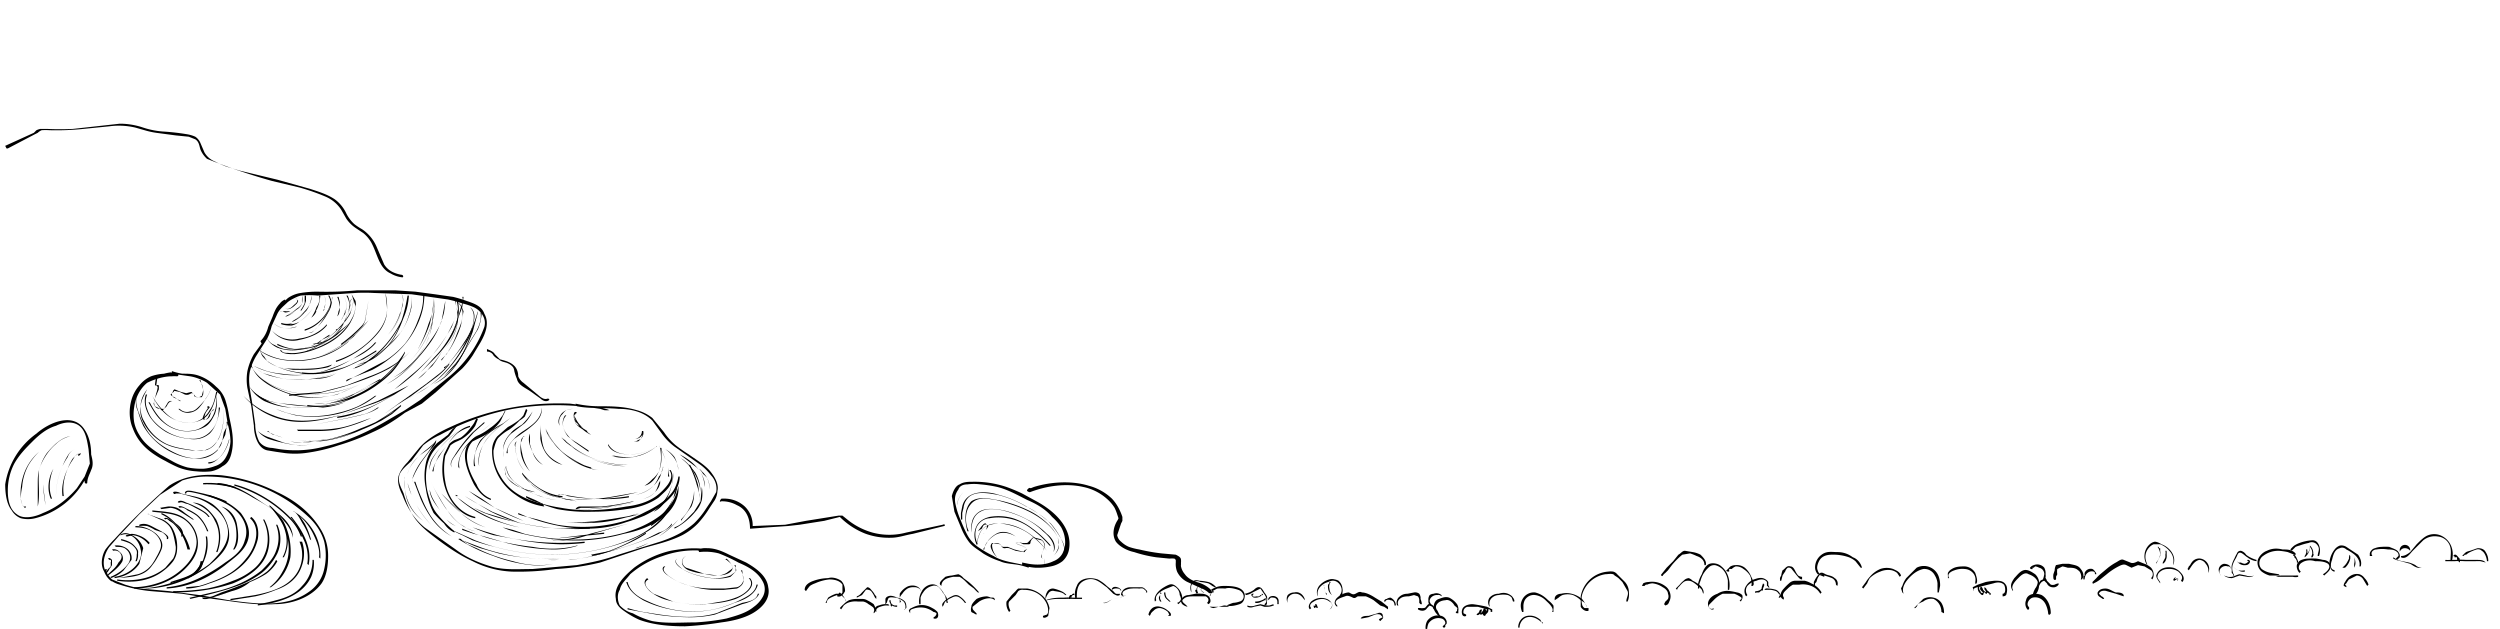 <svg id="mussels" xmlns="http://www.w3.org/2000/svg" viewBox="0 0 1920 483">
  <path d="M6 114l21-11 2-1a10 10 0 013-2 44 44 0 016 0 200 200 0 0026-1l20-2a55 55 0 0120 1l7 2a61 61 0 009 2l15 2 10 1 5 2c3 2 3 5 4 8a20 20 0 005 7 489 489 0 0050 17l21 5a165 165 0 0120 7 27 27 0 0112 10l4 7a27 27 0 007 7l6 4a26 26 0 016 7c5 9 6 20 15 24a22 22 0 009 3c1 0 1-2-1-2-5-1-10-3-13-8l-6-14a31 31 0 00-11-13 46 46 0 01-6-4 29 29 0 01-6-8 28 28 0 00-9-11c-6-4-13-6-19-8l-25-7-29-7-10-3a80 80 0 01-9-4 16 16 0 01-8-7l-3-7a11 11 0 00-4-5 26 26 0 00-7-2 176 176 0 00-18-2 64 64 0 01-15-3 56 56 0 00-18-3l-18 2-18 2a200 200 0 01-20 0h-5a14 14 0 00-3 1l-2 2-11 5-11 5 1 2z" id="sub_d"/>
  <path d="M374 270c2 0 4 1 5 3a12 12 0 004 3c2 2 5 2 7 3a10 10 0 014 3 7 7 0 011 3 36 36 0 002 6c1 5 7 7 11 10l7 5c2 2 5 3 7 1l-1-1a5 5 0 01-4 0 12 12 0 01-3-2l-6-5-6-5a11 11 0 01-4-5c0-3-1-6-3-8-3-3-7-4-11-5l-4-4c-1-2-4-3-6-4v2z" id="sub_c"/>
  <path d="M790 375l-1 1c-1 1 1 2 2 2 13-5 28-7 41-4a39 39 0 0118 9 30 30 0 016 7 35 35 0 012 5l1 3c0 2 0 0 0 0a7 7 0 01-1 2c-3 5-4 11-1 16 3 4 9 7 14 8a99 99 0 0017 4l10 1a23 23 0 014 0l1 1s0-1 0 0 0-1 0 0 0-1 0 0v2a16 16 0 001 7 17 17 0 008 8l11 5a17 17 0 015 3 2 2 0 003 0l-1-2c-3-3-7-5-11-6-3-1-7-3-9-6a13 13 0 01-3-6 2 2 0 010-1v-2a9 9 0 000-2c0-2-2-3-4-4l-11-1a142 142 0 01-17-3 49 49 0 01-8-2 20 20 0 01-6-4 8 8 0 01-3-5l3-9a25 25 0 001-2v-3a38 38 0 00-2-5 34 34 0 00-6-9 41 41 0 00-18-10c-13-4-29-3-42 1l-5 2 2 2 1-1c2-1-1-3-2-2z" id="sub_b"/>
  <path d="M1328 439v-2a7 7 0 012 0 8 8 0 013-2 9 9 0 016 2 16 16 0 015 5 11 11 0 011 4 8 8 0 010 4h1c2-1 0-5-1-7a18 18 0 00-5-7 10 10 0 00-7-2 9 9 0 00-4 1 7 7 0 00-1 1l-2 2c-1 1 2 1 2 1zM1277 442a10 10 0 012-2l2-2 3-4a62 62 0 018-8l6-1a40 40 0 015 2c3 1 6 3 6 7h1c1-3-2-6-4-8a20 20 0 00-6-2l-6-1c-2 0-3 2-5 3l-4 5-5 5-4 5c-1 1 1 2 1 1zM1601 445v-1 1c0-2 1-5 4-6a5 5 0 013 0 3 3 0 011 1 1 1 0 000 1h1a3 3 0 00-1-2 5 5 0 00-2-2 5 5 0 00-6 3 11 11 0 000 2l-1 1a3 3 0 010 1v1h1zM1599 445l1-2a7 7 0 000-2 9 9 0 00-2-4c-2-3-5-3-9-4h-5l-5 1a9 9 0 00-1 4l-1 3a12 12 0 000 3c0 1 1 2 2 1a7 7 0 000-2l1-2a12 12 0 010-4l4-2a43 43 0 014 1c3 0 6 0 8 2 2 1 3 5 2 7h1zM1558 466c-2-2 0-6 3-7 4-1 8 1 10 5a21 21 0 012 7c0 1 1 2 2 0 0-5-2-11-7-14-5-2-11-1-12 4a7 7 0 001 7c1 1 2-1 1-2z"/>
  <path d="M1546 453c-2-3 2-7 4-9s5-5 8-3c3 1 6 3 7 6a9 9 0 01-2 5l-1 2-1 3v1a21 21 0 002-1 13 13 0 002-3 13 13 0 001-4 10 10 0 00-3-9c-3-2-6-4-9-3s-5 4-7 6c-2 3-4 6-1 10v-1zM1561 437v-1a3 3 0 011 0 5 5 0 011-1 7 7 0 013 1 5 5 0 014 5 25 25 0 01-1 4l1 1a7 7 0 001-5 9 9 0 00-1-5 7 7 0 00-8-2 6 6 0 00-2 1l-1 1a1 1 0 001 1 1 1 0 001 0z"/>
  <path d="M1566 449v1a8 8 0 012-3 6 6 0 012-1l1 1 1 1a5 5 0 004 3 7 7 0 002 0 5 5 0 003-2v-1a9 9 0 00-3 1 5 5 0 01-3 0l-3-3a5 5 0 00-1-2 2 2 0 00-1 0l-1 1a9 9 0 00-2 1l-2 3h1zM1516 453c-1-1 2-2 3-2l4-1 8-2c3-1 6-1 8 1 1 1 2 7-1 7v2c2 0 3-1 3-2a10 10 0 000-6c-2-4-5-4-9-4a61 61 0 00-7 1l-6 2-4 2 1 3v-1z"/>
  <path d="M1519 451a5 5 0 001 4 14 14 0 001 1 2 2 0 002 1l1-3a6 6 0 00-2-1v-1h-1l2 2c1 0 1 2 3 2v-1a3 3 0 000-1 3 3 0 00-2-3v1a8 8 0 002 3 8 8 0 002 1 4 4 0 000 1 1 1 0 001-1 4 4 0 00-1-1 9 9 0 01-1-1 6 6 0 01-2-2l-1 1a1 1 0 011 1 1 1 0 010 1l-2-2a5 5 0 00-2-3v1a2 2 0 000 2 13 13 0 002 2c-1 1-2 0-2-1a3 3 0 01-1-2v-1-1l-1 1zM1822 427c-2-3 1-5 3-5a27 27 0 019 0c2 0 5 0 7 2a3 3 0 011 3l-2 2 1 1 2-2a5 5 0 00-1-4c-1-2-5-3-7-4a37 37 0 00-6 0 15 15 0 00-5 1 5 5 0 00-3 2 4 4 0 00-1 2v2h2zM1844 428c4 2 7-3 9-5l8-8a14 14 0 0111-3 11 11 0 019 6c2 4 1 8 1 12l1 1c2-7 0-15-7-19a13 13 0 00-11-1c-3 1-6 4-9 7l-5 6a18 18 0 01-3 2 8 8 0 01-4 1v1z"/>
  <path d="M1843 424a4 4 0 014-3 5 5 0 014 2 4 4 0 00-8-1 3 3 0 000 1 3 3 0 010 1c-1 0 0 0 0 0zM1885 427v1a3 3 0 011 0h1v2h1v1c0 1 0-1 0 0l1 1a2 2 0 000-2 4 4 0 000-1 6 6 0 00-1-1 6 6 0 00-2-2 4 4 0 00-1 0l-1 1a1 1 0 001 0zM1892 427l1-1a10 10 0 011 0 14 14 0 013-2 36 36 0 015-2 4 4 0 014 1 6 6 0 012 2 14 14 0 012 6h1a12 12 0 00-2-7c-1-2-3-3-6-3a18 18 0 00-3 1 35 35 0 00-3 1 15 15 0 00-3 1 16 16 0 00-3 3h1zM1838 429a19 19 0 006 2l7 2c2 1 5 4 9 3h-1a8 8 0 01-4-2 24 24 0 00-5-2l-5-1a32 32 0 01-4-1 28 28 0 00-3-2v1z"/>
  <path d="M1909 432c-2-2-4-2-7-2h-8a51 51 0 00-8 0h-4a31 31 0 01-4 0v1h7a60 60 0 018 0h8a31 31 0 014 0l4 1c1 0 1 0 0 0zM1802 450l-1-1a4 4 0 011-1 21 21 0 012-3l6-3a6 6 0 015 3l3 5 1-1a12 12 0 00-3-5 8 8 0 00-4-3c-5-1-9 2-11 6a4 4 0 00-1 3l2 1v-1zM1793 438a7 7 0 01-2-1 6 6 0 01-1-2 14 14 0 011-5c1-4 2-8 6-9 2-1 4 0 5 1a33 33 0 015 3c3 2 6 6 5 10h1c1-3 0-6-2-9l-9-6a7 7 0 00-5-1 9 9 0 00-4 3 19 19 0 00-4 10 10 10 0 001 4c0 2 2 3 3 3v-1z"/>
  <path d="M1804 426a3 3 0 010 2 11 11 0 010 1 12 12 0 01-1 2 12 12 0 01-2 3 11 11 0 01-1 1 6 6 0 00-1 1h1a3 3 0 001 0 13 13 0 001-1 13 13 0 002-3 13 13 0 001-3v-1-1l-1-1zM1808 428a10 10 0 010 5v3a8 8 0 001-4 12 12 0 00-1-4v-1 1zM1785 442c2-2 5-4 5-7s-3-5-6-5a46 46 0 00-5-1 50 50 0 00-6 0c-3 0-7 1-8 3-2 2-1 6 1 8l1-1c-3-3-1-6 1-7 3-2 7-2 10-1 3 0 7 0 10 2 3 3-2 7-4 8l1 1zM1649 433c-2-4-2-9 2-13a9 9 0 013-2h5a17 17 0 017 5 11 11 0 013 10v1c3-7-3-14-9-16a11 11 0 00-5-2 8 8 0 00-4 2 12 12 0 00-4 8 12 12 0 002 8v-1z"/>
  <path d="M1657 420a10 10 0 012 6 14 14 0 01-3 6v1l3-6a11 11 0 000-4 11 11 0 000-2h-1a7 7 0 010-1h-1zM1663 423a6 6 0 010 3 11 11 0 010 2 10 10 0 01-1 2l-1 2v1a5 5 0 002-2 11 11 0 001-3 12 12 0 000-2v-2a2 2 0 010-1h-1zM1659 447l-2-3a5 5 0 011-4 9 9 0 017-3 12 12 0 018 2c2 2 4 4 2 7l1 1c2-2 1-5-1-7a12 12 0 00-6-4c-5-1-11 0-13 6a6 6 0 001 3l2 3v-1z"/>
  <path d="M1670 446v-1l1-2s0-1 0 0a11 11 0 00-2 2l1 1 3-2v1a1 1 0 01-1 0v1a2 2 0 001-2l-4 1 1 1a11 11 0 011-3l-1 1v1a4 4 0 01-1 1h1zM1681 438v-1 1c2-3 4-7 8-8a6 6 0 015 3 8 8 0 012 6v1a8 8 0 00-6-11 7 7 0 00-6 2 14 14 0 00-2 3l-1 1a10 10 0 01-1 2l1 1zM1760 423l3-3a18 18 0 013-1 46 46 0 017-2c2-1 5-1 7 2s0 5 0 8h1c2-5 0-13-6-12a34 34 0 00-9 2 21 21 0 00-4 2 19 19 0 00-3 3l1 1z"/>
  <path d="M1763 425c-3-3-6-3-10-3-4-1-8-1-12 1-3 1-6 4-7 7a9 9 0 003 9 19 19 0 006 3h8l-1-1-6-1a17 17 0 01-7-3c-3-3-2-8 1-10 4-3 8-4 12-4a49 49 0 017 1l5 2c1 1 1 0 1-1z"/>
  <path d="M1762 427c-1 0-1 0 0 0v1a7 7 0 011 1 6 6 0 011 2 9 9 0 010 1 1 1 0 001 0 7 7 0 00-1-3 8 8 0 00-2-3h-1a1 1 0 001 1zM1771 422a4 4 0 010 3 5 5 0 01-1 2v1a10 10 0 004-9v1a7 7 0 011 8h1a25 25 0 001-2l-1-1a22 22 0 00-1 3h1a8 8 0 00-2-9 9 9 0 01-4 8v1a5 5 0 002-3 5 5 0 000-2v-1h-1zM1716 442a10 10 0 01-1-9 23 23 0 012-4l1-2a8 8 0 011-2c2-2 5 2 7 3a14 14 0 007 3v-1a25 25 0 01-5-2 17 17 0 01-3-2 7 7 0 00-4-3 3 3 0 00-3 2 34 34 0 00-2 4 21 21 0 00-2 5 13 13 0 000 4 11 11 0 000 2 8 8 0 001 1 7 7 0 010 1h1z"/>
  <path d="M1718 431a7 7 0 007 3c1 0 3-1 3-3a2 2 0 00-1-1h-1v1a1 1 0 011 0l-1 1a5 5 0 01-2 1 7 7 0 01-3-1 6 6 0 01-2 0l-1-1c-1 0 0 0 0 0zM1715 435a9 9 0 004 3 7 7 0 005 1v-1a12 12 0 01-5 0 8 8 0 01-4-3c0-1 0 0 0 0zM1705 441a4 4 0 011-5 5 5 0 015-1 4 4 0 011 0 8 8 0 011 1c0 1 1 0 0 0 0-2-3-3-5-3a5 5 0 00-4 4 6 6 0 001 4v1a1 1 0 000-1zM1708 442a10 10 0 006 2 12 12 0 003-1l3-1 6 1a6 6 0 005-1 8 8 0 01-6 0l-5-1a17 17 0 00-3 1 12 12 0 01-3 1 12 12 0 01-3 0l-3-1zM1748 443a10 10 0 002 0h11a8 8 0 004 0v-1a12 12 0 00-2 0h-11a13 13 0 00-4 1c-1 0 0 0 0 0zM1220 467h-3a4 4 0 01-2-3 16 16 0 010-7 22 22 0 0118-16c2 0 6-1 7 1a25 25 0 013 2l3 3 4 7c1 3-1 5-1 8h1a14 14 0 001-7 12 12 0 00-3-8l-6-6a6 6 0 00-3-2 13 13 0 00-4 0 23 23 0 00-21 19v8c1 2 4 4 6 3v-2zM1401 441h-3a5 5 0 01-2-3c-1-2 0-5 1-7 2-4 6-5 10-5a36 36 0 0113 2 18 18 0 015 3l4 5h1c-1-4-4-7-7-8-4-3-8-4-12-4s-8-1-12 2a12 12 0 00-5 9 8 8 0 002 6l5 2v-2zM1262 450h1a7 7 0 011-1 8 8 0 011 0 12 12 0 014-1 17 17 0 018 3c2 1 4 3 4 5a5 5 0 010 4 14 14 0 01-2 2l-1 2 1 1a6 6 0 002-1 7 7 0 001-2 9 9 0 001-4 10 10 0 00-3-7 17 17 0 00-14-4 9 9 0 00-4 1l-1 2h1zM1431 452l3-4a23 23 0 012-4 22 22 0 018-5 15 15 0 019-1 11 11 0 014 2l2 3 1-1c-1-3-4-4-6-5a15 15 0 00-10 0 22 22 0 00-8 6 25 25 0 00-3 4l-3 4 1 1zM1462 456c-2-5 2-10 5-13s6-5 10-6a9 9 0 019 5 14 14 0 012 6v7h1l1-5a20 20 0 00-1-7 12 12 0 00-6-7 12 12 0 00-11 0l-8 8a21 21 0 00-3 6 10 10 0 00-1 2l1 3 1 1zM1497 444c-2-3 1-5 4-6a17 17 0 018-1 9 9 0 017 4 8 8 0 011 6c0 1 0 2 1 1 1-2 0-5-1-8a10 10 0 00-8-5c-3 0-7 0-10 2a7 7 0 00-3 3 6 6 0 000 2v2h1zM1471 467a8 8 0 011-1l1-2a20 20 0 014-2 10 10 0 018-2c4 2 6 6 6 10l2 1a14 14 0 00-2-8 10 10 0 00-6-4 11 11 0 00-8 1l-7 7h1zM1653 445a7 7 0 001-4 8 8 0 00-2-5 14 14 0 00-5-3l-5-2c-2 1-4 2-6 1l-5-2c-2-1-4 1-6 2a44 44 0 00-6 4l-6 5a32 32 0 00-3 3l-3 3s0 2 1 1l2-1a28 28 0 003-2l5-4a49 49 0 019-6c2-1 4-2 6-1l4 2 5-2 5 1 5 3a4 4 0 010 6l1 1z"/>
  <path d="M1394 450a4 4 0 010-2l1-1a30 30 0 011-3 17 17 0 012-3l3 1a50 50 0 016 2c2 1 3 3 3 5l1 1c1-2 0-5-2-6-2-2-5-2-7-3l-2-1a3 3 0 00-2 0l-2 2a28 28 0 00-2 3l-1 2a14 14 0 010 2c-1 1 1 1 1 1z"/>
  <path d="M1399 455a17 17 0 00-8-7 18 18 0 00-5-2h-7a7 7 0 00-5 2 46 46 0 00-4 4c-2 2-4 6-1 8 1 1 1 0 1-1-2-3 1-5 3-7a19 19 0 014-3h5a17 17 0 019 1 14 14 0 017 6l1-1z"/>
  <path d="M1356 453h1a5 5 0 011 0 16 16 0 012 0 18 18 0 014 1 5 5 0 012 2 3 3 0 011 1 10 10 0 00-1 2h1l1-1a5 5 0 00-1-2 6 6 0 00-3-3 21 21 0 00-6-1 6 6 0 00-2 0l-1 1h1z"/>
  <path d="M1342 457a6 6 0 010-7 13 13 0 017-4c2-1 6-2 8 1v3c1 0 1 2 2 1a4 4 0 01-1-2 11 11 0 000-2 5 5 0 00-2-2c-3-2-6-1-9 0a12 12 0 00-6 5 7 7 0 000 8l1-1z"/>
  <path d="M1349 455a6 6 0 001 0 8 8 0 001 0 8 8 0 002-2 7 7 0 002-4l-1-1-1 3v1a7 7 0 000 2s0 1 0 0a4 4 0 001-1v-1l1-3-1-1a6 6 0 01-2 5 7 7 0 01-3 1c-2 0-1 2 0 1zM1337 462l1-2a4 4 0 000-3 7 7 0 00-4-2 41 41 0 00-5-1 14 14 0 00-10 2c-3 1-6 3-7 6s1 7 4 6v-1a2 2 0 01-3-3l3-3a22 22 0 017-5h9a20 20 0 014 2c2 1 2 2 0 3l1 1zM1616 460a3 3 0 00-2-2l-2-2a3 3 0 012-2 6 6 0 014 0l7 2 6 2v-1c-1-2-4-2-6-2-3-1-5-3-8-3s-5 1-6 3a3 3 0 001 3l3 2h1zM1368 446l1-4a24 24 0 012-3 6 6 0 012-3 3 3 0 013 1l4 5c1 1 2 3 4 3v-2a6 6 0 01-3-1 16 16 0 01-2-3c-1-2-2-4-4-4-3-1-4 2-6 3a19 19 0 00-1 4 9 9 0 00-1 2 11 11 0 010 2h1zM1305 452a8 8 0 010-3 21 21 0 011-3 24 24 0 012-5 24 24 0 013-4c2-2 3-3 6-3a12 12 0 018 6 17 17 0 012 6v7h1a21 21 0 00-1-11 16 16 0 00-5-7c-2-2-6-3-9-2s-5 5-6 8a24 24 0 00-3 8 19 19 0 010 3h1z"/>
  <path d="M1288 453a5 5 0 011-2l1-1a20 20 0 013-3 6 6 0 013-1 7 7 0 014 1 25 25 0 015 4 9 9 0 012 2 26 26 0 011 3s0 1 0 0c1-1 0-4-2-6a23 23 0 00-6-4 9 9 0 00-3-2 6 6 0 00-4 2 19 19 0 00-3 3l-3 3 1 1z"/>
  <g>
    <path d="M707 453c-2-4-8-4-11-2a14 14 0 00-5 5v7l1-1a4 4 0 01-1-3 10 10 0 012-3 13 13 0 014-4 9 9 0 015-1 6 6 0 015 2c0 1 1 0 0 0zM752 455a67 67 0 00-8-8l-4-3a10 10 0 00-4-3l-5 1a21 21 0 00-5 1c-2 2-5 4-4 6l1 1c0-3 2-5 5-6a34 34 0 014-1h5a23 23 0 014 3l3 3 4 3a27 27 0 003 3h1zM1072 465c0-3-2-5-4-6a5 5 0 00-3 1 2 2 0 00-2 2h1c0-1 2-2 4-1 2 0 3 2 3 4h1zM1074 465a4 4 0 011-5c2-2 5-2 7-2l4-1 3 1a5 5 0 011 3v2a9 9 0 001 1h1a15 15 0 00-1-4 6 6 0 00-1-4 5 5 0 00-4-1l-5 1c-3 0-5 1-7 3a6 6 0 00-1 6h1zM1110 481v-1a4 4 0 001-1 5 5 0 000-2 6 6 0 00-4-4 10 10 0 00-11 4 11 11 0 00-1 7h1a15 15 0 011-5 9 9 0 0110-4 4 4 0 013 3 2 2 0 01-1 2l-1 1a1 1 0 002 0z"/>
    <path d="M1120 471v-2a5 5 0 000-2 7 7 0 00-1-3 17 17 0 00-6-5c-3-1-5 0-8 1s-4 4-4 7a9 9 0 002 4 14 14 0 003 3v-1a43 43 0 01-2-4 4 4 0 01-1-4 7 7 0 013-3 10 10 0 014-1c3-1 6 2 7 4 1 1 3 2 2 3a2 2 0 010 1 2 2 0 01-1 1 1 1 0 001 1h1z"/>
    <path d="M1107 457a6 6 0 00-6-1 6 6 0 00-3 1 6 6 0 00-1 4 6 6 0 001 4h1v-1a10 10 0 01-1-2 4 4 0 011-3 6 6 0 015-2 3 3 0 013 1 1 1 0 000-1z"/>
    <path d="M1102 467a7 7 0 00-3-3 2 2 0 00-1 0 2 2 0 00-1 0 4 4 0 00-1 1c-1 1-1 2-3 2a6 6 0 01-2 0 7 7 0 00-2 0v1a6 6 0 004 1 4 4 0 003-2l1-1a3 3 0 011-1l2 1a5 5 0 011 2l1-1zM1146 470a3 3 0 000-1 2 2 0 000-1l-4-2a107 107 0 00-11-2c-3 0-7 1-8 4a6 6 0 000 4 2 2 0 003 1v-1l-2-1a5 5 0 010-2 4 4 0 013-3h8l7 2a12 12 0 012 0l1 1c-1 1 1 1 1 1z"/>
    <path d="M1142 468l-1 2-2 1a2 2 0 011 0 10 10 0 001-1 2 2 0 000-2l-1-1a3 3 0 00-1 2 5 5 0 01-1 1 2 2 0 01-1 1 1 1 0 010-1 1 1 0 011-1v-1a6 6 0 01-2 2 7 7 0 01-1 1 2 2 0 00-1 1c1 1 2 0 3-1a6 6 0 001-2v-1a2 2 0 00-2 2 2 2 0 000 1l1 1a2 2 0 002-1l2-2-1-1c0 1 0 0 0 0a1 1 0 010 1 3 3 0 00-1 1 2 2 0 001 3 1 1 0 001-1 12 12 0 001-1 3 3 0 001-3l-1-1v1zM881 455a7 7 0 000-1 3 3 0 00-1-1 5 5 0 00-3-2h-9c-2 0-5 1-6 3a4 4 0 00-1 3l2 1-1-2a3 3 0 011-2 12 12 0 016-2 34 34 0 016 0 8 8 0 013 0c1 1 3 2 2 3h1zM860 456a10 10 0 01-3 0 11 11 0 01-2-2l-5-4a29 29 0 00-7-5c-6-2-14-1-16 5a14 14 0 00-1 10l1-1c0-3 0-7 2-10s7-5 11-4 7 4 10 6l5 5c2 1 3 2 5 1v-1z"/>
    <path d="M861 454v-1a4 4 0 00-1-1 4 4 0 00-2-1 4 4 0 00-3 0 4 4 0 00-1 1 2 2 0 000 1 5 5 0 014-1c1 0 2 0 3 2v-1 1zM824 456a5 5 0 00-1 1 4 4 0 00-1 0 3 3 0 00-1 2 2 2 0 000 1h1v-1a3 3 0 011 0 3 3 0 010-1 4 4 0 011-1 6 6 0 011 0 1 1 0 000-1 1 1 0 00-1 0zM819 457a10 10 0 00-4-3 29 29 0 00-6-2 5 5 0 00-5 3 8 8 0 00-1 5v1a9 9 0 012-5 4 4 0 015-2 31 31 0 015 1 12 12 0 012 1 7 7 0 011 1h1c1 0 1 0 0 0zM865 457l-5 2a41 41 0 00-5 1 20 20 0 00-4 2 8 8 0 01-4 1c3 1 5-2 8-3a34 34 0 015-1 25 25 0 005-2z"/>
    <path d="M804 461a39 39 0 017-1h7a56 56 0 017 0h6v-1a34 34 0 01-3 0h-4a50 50 0 00-7 0c-4 0-9 0-14 2h1zM898 473h1a2 2 0 000-2 6 6 0 00-2-2 13 13 0 00-6-3 7 7 0 00-6 1 9 9 0 00-3 5l1 1a10 10 0 001-2 10 10 0 012-2 6 6 0 015-2 12 12 0 016 3l1 2-1 1h1zM905 464l2-2a6 6 0 001-3 13 13 0 00-3-7c-2-2-4-4-7-3a24 24 0 00-4 2 20 20 0 00-4 3c-2 2-4 5-3 8l1-1c-1-3 1-5 4-7a26 26 0 014-2l5-2c3 1 5 4 5 7a9 9 0 011 3 4 4 0 01-3 3l1 1z"/>
    <path d="M894 455a9 9 0 001 4 10 10 0 002 2 12 12 0 001 1 3 3 0 001 0 5 5 0 00-1-1l-1-1a9 9 0 01-1-1 8 8 0 01-1-4h-1zM891 455v1a6 6 0 000 1 7 7 0 00-1 2 6 6 0 001 3h1l-1-2a7 7 0 010-2 7 7 0 010-1v-1h1a1 1 0 00-1-1zM912 466c-1-2-6-4-3-6 2-2 5-2 8-2h9a4 4 0 012 2 3 3 0 01-1 3l1 1c2-1 2-3 1-5s-4-3-6-3a28 28 0 00-5 0l-5 1c-2 0-5 1-6 4a4 4 0 001 3 9 9 0 004 2zM1030 458a13 13 0 001-2 7 7 0 000-1 8 8 0 000-3 9 9 0 00-3-6 9 9 0 00-3-1 7 7 0 00-4 0 15 15 0 00-7 4 8 8 0 00-2 9v-1c-1-5 4-9 8-10a13 13 0 013-1 6 6 0 014 1 8 8 0 013 4 6 6 0 01-1 6v1h1z"/>
    <path d="M1022 447h-1a5 5 0 000 1 9 9 0 00-1 1 8 8 0 000 3 7 7 0 003 5 9 9 0 01-2-5 6 6 0 011-5s0-1 0 0zM1017 450a8 8 0 000 3 9 9 0 001 2 4 4 0 001 2v-1l-1-1a7 7 0 01-1-2 7 7 0 010-1 6 6 0 010-1 2 2 0 010-1c0-1-1-1 0 0zM1021 468a3 3 0 002-2 4 4 0 000-2 7 7 0 00-4-4 12 12 0 00-12 2c-1 1-3 4-1 6l1-1c-2-2 0-4 2-5a12 12 0 016-2 9 9 0 016 2 3 3 0 012 3 4 4 0 01-2 3c-1 0 0 0 0 0z"/>
    <path d="M1012 467l-1-3-1 1a8 8 0 012 2v-1l-3-1a1 1 0 000 1 1 1 0 001 1v-1a1 1 0 01-1 0 182 182 0 003 1 8 8 0 00-1-3h-1v1l2 2zM1002 460c-1-3-4-6-8-5a7 7 0 00-5 2 6 6 0 000 6 5 5 0 011-5 6 6 0 015-2c3 0 5 2 7 5v-1zM934 451a12 12 0 00-6-4 38 38 0 00-7-1c-3-1-5 0-6 2a8 8 0 000 7c0-3-1-5 1-7s4-2 6-1a41 41 0 016 1 16 16 0 013 2l2 1h1z"/>
    <path d="M931 454l2-1a13 13 0 012-1 39 39 0 016 0c3-1 7 0 10 1a6 6 0 014 4 4 4 0 01-3 5 18 18 0 01-5 1 52 52 0 00-5 2c-1 0-1 0 0 0 3 1 7 0 10-1s4-4 4-7c-1-7-11-7-16-7-4 0-7 1-10 3l1 1z"/>
    <path d="M931 454l-1 1a6 6 0 000 1 5 5 0 00-1 2 1 1 0 000 1v-1a5 5 0 011-1 4 4 0 010-1 6 6 0 011-1h1a2 2 0 000-1h-1zM923 451a3 3 0 000 1 4 4 0 000 1 4 4 0 001 2h1a6 6 0 01-4-6s0-1 0 0a6 6 0 00-2 3 5 5 0 001 4v-1a23 23 0 00-1-2h-1v1l1 2 1-1a5 5 0 011-6 7 7 0 003 6c1 0 1 0 0 0a3 3 0 01-1-2 2 2 0 010-2c1 0 0-1 0 0zM972 465a5 5 0 011-1 7 7 0 000-1 8 8 0 000-1 9 9 0 000-4 16 16 0 00-2-3 17 17 0 00-2-3c-2-2-4-1-6 1a18 18 0 01-7 3l1 1a13 13 0 005-2l6-3 2 3a18 18 0 012 3c1 2 1 5-1 6l1 1z"/>
    <path d="M969 457a5 5 0 01-1 0 6 6 0 01-1 1 7 7 0 01-2 0 5 5 0 01-3 0v-1l1-1c0-1 0 0 0 0h-1a1 1 0 00-1 1c1 2 2 2 3 2a7 7 0 004-1 6 6 0 001-1h1a1 1 0 00-1-1zM972 459a7 7 0 01-3 2 12 12 0 01-5 1v1a7 7 0 005-1 8 8 0 002-1 6 6 0 001 0v-1-1zM981 464a5 5 0 011 0 3 3 0 000-1 4 4 0 000-1 4 4 0 00-1-3 5 5 0 00-5-1 3 3 0 00-2 2v1l1-1a4 4 0 011-1 5 5 0 012 0 3 3 0 013 3 3 3 0 010 1v1zM978 464l-3 1a12 12 0 01-2 0 29 29 0 01-5-1l-4 1a8 8 0 01-6 0v1a6 6 0 005 0l5-1 3 1a12 12 0 002 0 11 11 0 005-1c1 0 0-1 0 0zM944 466a8 8 0 00-4-1l-4 1h-4-1a8 8 0 00-2 0c-1 0 0 0 0 0a8 8 0 003 1l4-1h6a12 12 0 002 0zM801 474c1 1 3 0 4-1l1-6a17 17 0 00-6-10 22 22 0 00-11-5h-7a11 11 0 00-2 2l-3 3-4 5a11 11 0 002 8l1-1c-1-2-2-5-1-7l5-5 2-3a5 5 0 014-1 22 22 0 017 1 18 18 0 0110 8 14 14 0 012 7 4 4 0 01-1 3l-3 1v1zM643 458c3 1 5-2 6-4 0-3-1-6-3-8-3-2-7-3-10-2a35 35 0 00-11 2c-3 1-7 3-7 7l1 1a36 36 0 013-4 16 16 0 014-2 35 35 0 0111-3c4 0 8 1 10 4v6c-1 2-2 1-4 2v1zM764 460a5 5 0 00-1-1 8 8 0 00-2 0 12 12 0 00-3-1 18 18 0 00-8 2c-2 2-4 4-4 6a6 6 0 000 4 8 8 0 002 1 5 5 0 002 1v-1a18 18 0 01-2-2 3 3 0 01-1-3l5-4c3-2 9-4 12-1v-1zM1219 467a22 22 0 00-4-7 20 20 0 00-8-4 16 16 0 00-8 0c-2 0-5 1-5 4v1l3-2a10 10 0 013-2 14 14 0 018 0 19 19 0 016 4 18 18 0 013 2 9 9 0 012 4s1 0 0 0zM1193 470a16 16 0 000-2 8 8 0 000-3 19 19 0 00-4-4c-3-3-6-5-10-6a10 10 0 00-9 4 11 11 0 00-2 5 12 12 0 001 6h1v-4a10 10 0 011-5 8 8 0 018-4 14 14 0 018 4c2 2 7 6 5 9h1zM1163 462v-1a5 5 0 00-1-2 6 6 0 00-2-2c-3-2-6-2-9-1a9 9 0 00-7 3 6 6 0 000 7v-1a6 6 0 011-5 8 8 0 016-3 18 18 0 017 0 7 7 0 013 2l1 3h1zM1185 478h-1l-1-2a17 17 0 00-3-2 11 11 0 00-7-1 8 8 0 00-5 3 9 9 0 00-2 6h1c0-3 2-7 6-8 5-1 9 2 12 5v-1zM1027 465c-4-4 3-6 6-7 2-1 4 0 6 1s3-1 4-1h6a36 36 0 016 3l5 4a31 31 0 003 1l3 2v-2l-5-4-5-3c-3-2-7-4-10-4-2-1-3 0-5 1s-3 0-5-1c-3 0-7 2-9 4a6 6 0 00-2 4 4 4 0 002 3z"/>
    <path d="M650 463l-1-3a21 21 0 00-2-3l-2-2a3 3 0 00-1 1h-2a25 25 0 00-6 3l-2 4h1c0-2 1-3 3-4a35 35 0 015-2 12 12 0 012 0c1-1 2 1 2 1a17 17 0 012 2v1a3 3 0 011 2h1z"/>
    <path d="M646 468l2-3a13 13 0 013-2 16 16 0 018-1h4a9 9 0 014 2 25 25 0 013 2 3 3 0 011 4v1c3-2 1-5 0-7a33 33 0 00-5-3 7 7 0 00-4-1h-5a17 17 0 00-5 1 16 16 0 00-4 3 23 23 0 00-3 3l1 1z"/>
    <path d="M683 465a2 2 0 00-1-1 6 6 0 00-1 0 16 16 0 00-2 0 15 15 0 00-4 1 4 4 0 00-3 2 3 3 0 000 2l1 1v-1a2 2 0 011-2 5 5 0 012-1 22 22 0 014-1 10 10 0 011 0 10 10 0 002 0z"/>
    <path d="M695 468a5 5 0 011-1 4 4 0 000-2 6 6 0 00-1-3 10 10 0 00-6-3c-2-1-5-2-7-1a3 3 0 00-2 2v3a1 1 0 000 1l1-1 1-3c1-2 4-1 6-1a13 13 0 016 3c1 1 2 4 1 6-1 0 0 1 0 0z"/>
    <path d="M689 466v-1h-1a6 6 0 01-1 0 6 6 0 01-2-1 4 4 0 01-1-3l-1 1 1 2v1a5 5 0 001 1v-1a5 5 0 000-1l-1-1v-2h-1a6 6 0 002 4 7 7 0 003 1 8 8 0 001 0v-1zM699 471v-2a3 3 0 011-1 24 24 0 013-1 17 17 0 018 0 19 19 0 016 3c1 0 3 1 2 2a3 3 0 01-2 2v1c4 1 4-3 3-5a13 13 0 00-4-3 17 17 0 00-5-2 14 14 0 00-6 0 23 23 0 00-5 2 3 3 0 00-2 2l1 2c1 0 1 0 0 0zM1060 477l2-2a2 2 0 000-2c0-2-2-3-4-2l-7 2c-2 0-5 0-6 2h1l5-1 5-2a7 7 0 014 0l2 2-2 1a2 2 0 00-1 1l1 1zM673 460v-2a7 7 0 00-1-1 13 13 0 00-2-3c-1-1-2-3-4-3l-4 4a12 12 0 01-2 2 7 7 0 01-2 1v1l4-2 3-4a3 3 0 012 0 4 4 0 012 1 19 19 0 012 3l1 2 1 1zM728 463l-1-4a17 17 0 00-2-3 19 19 0 00-5-6c-4-3-10 0-12 4a15 15 0 00-2 10h1v-5a12 12 0 012-4 11 11 0 017-5 5 5 0 015 1 18 18 0 013 4 16 16 0 012 3l1 5h1z"/>
    <path d="M742 463a16 16 0 00-5-5 5 5 0 00-3-1 7 7 0 00-3 1 21 21 0 00-5 3c-2 2-3 3-2 5 0 0 0 1 0 0l1-2a7 7 0 011-2 21 21 0 015-3 7 7 0 013-1 5 5 0 013 1 16 16 0 014 4h1z"/>
  </g>
  <g id="sub_a">
    <path d="M554 385a23 23 0 0112 3c7 3 10 10 10 18h1l13-1 15-1 9-1 19-3 12-3a57 57 0 0020 13 53 53 0 0019 3c6 0 11-2 17-3l24-6c1 0 1-2-1-1l-28 6a50 50 0 01-26 0 54 54 0 01-18-9l-5-4h-3l-25 4-16 3-25 1h-1l1 1a20 20 0 00-6-16 23 23 0 00-14-6 23 23 0 00-4 0c-1 1-2 3 0 2z"/>
  </g>
  <g id="fanny">
    <path d="M219 230a9 9 0 00-4 3 23 23 0 00-3 4 44 44 0 00-4 11l-2 6a28 28 0 01-3 7l-8 11a45 45 0 00-5 13 39 39 0 000 13l3 14 2 15c0 7 3 18 11 19l6 1 7 1a65 65 0 0015 0 134 134 0 0026-6 176 176 0 0026-10c9-4 17-9 25-15l13-7 11-9 20-18a72 72 0 008-10l6-10c4-7 7-15 3-22-2-6-8-8-14-10a97 97 0 00-10-3l-14-2-15-2-15-1h-30a251 251 0 01-30 1 77 77 0 00-13 1 23 23 0 00-10 4c-3 3-7 5-9 9a47 47 0 00-3 6l-3 7c-1 4-3 8-6 11l1 2a22 22 0 004-5l2-5 6-13c2-4 5-6 8-9a25 25 0 015-3 24 24 0 015-2 67 67 0 0113 0l14-1 15-1a123 123 0 0114 0l29 1 28 4a97 97 0 0111 3 50 50 0 019 3 16 16 0 016 5c2 3 3 6 2 10a89 89 0 01-28 39l-10 8-11 9-12 8-12 7c-15 9-32 17-50 21a87 87 0 01-34 2l-6-1a14 14 0 01-5-1 11 11 0 01-5-4 31 31 0 01-3-13l-2-14c-1-9-4-18-2-27a42 42 0 015-12l7-11a30 30 0 003-6 62 62 0 002-7 47 47 0 014-10c1-4 3-6 6-8v-1z"/>
    <path d="M270 226l3 9a21 21 0 01-3 10 41 41 0 01-12 14 67 67 0 01-30 12 31 31 0 01-7 0c-2 0-4 0-5-2h-1c2 3 7 3 11 3a63 63 0 0014-3c12-4 24-11 30-23a24 24 0 003-10 11 11 0 000-5l-3-5zM265 226zM227 229a2 2 0 011 1 2 2 0 010 2 9 9 0 01-2 2c-2 2-4 4-7 3a5 5 0 004 0 14 14 0 004-3 5 5 0 002-3l-2-2zM215 239a5 5 0 002 0 12 12 0 002 1 11 11 0 004-1h-1a16 16 0 01-2 0h-3a10 10 0 003 0 16 16 0 003 0h-1a11 11 0 01-3 0 11 11 0 01-2 0h-1a4 4 0 00-1 0z"/>
    <path d="M232 227a13 13 0 010 6 10 10 0 01-4 4 41 41 0 01-9 6h1c6-2 11-8 12-14a18 18 0 01-13 14h1l9-6a9 9 0 003-4v-6zM234 227v6a30 30 0 01-3 5v1a22 22 0 004-8v-1a26 26 0 01-4 8v1a26 26 0 003-6 11 11 0 001-3 9 9 0 000-1v-2h-1z"/>
    <path d="M239 227c1 4-2 9-5 12a37 37 0 01-10 8h1a25 25 0 0011-10 29 29 0 01-12 10h1l10-8a18 18 0 003-6 16 16 0 001-6z"/>
    <path d="M240 237a33 33 0 01-10 10 14 14 0 01-7 2 24 24 0 01-7-1v1a12 12 0 009-1 14 14 0 01-9 0v1a23 23 0 008 1 14 14 0 006-3 37 37 0 0010-10h-1z"/>
    <path d="M210 248a13 13 0 008 4 28 28 0 006 0l4-1h-1a20 20 0 01-6 1l-6-1c0-1 0 0 0 0l6 1a26 26 0 007-1h-1l-4 1a27 27 0 01-5 0 15 15 0 01-8-4zM245 227c1 3 0 6-2 9a29 29 0 01-4 8 11 11 0 004-5h-1a14 14 0 01-3 5 29 29 0 005-8 29 29 0 002-9h-1zM249 227a10 10 0 011 6 23 23 0 01-1 3v2l-1 1a10 10 0 000-11c0-1 0 0 0 0a5 5 0 000 1s1 0 0 0a5 5 0 010-1 10 10 0 010 11l1-2a31 31 0 001-4 12 12 0 00-1-6zM252 227a12 12 0 012 7 7 7 0 01-3 6c3-2 4-7 3-11v7a8 8 0 01-3 4c4-2 4-9 2-13h-1zM263 226a14 14 0 013 10 14 14 0 01-1 5l-3 5a16 16 0 003-8 20 20 0 01-3 8l3-6a14 14 0 001-5 14 14 0 00-3-9z"/>
    <path d="M266 227c3 5 3 10 1 15s-5 10-9 11v1l5-5a33 33 0 004-7 18 18 0 000-15h-1zM207 259a22 22 0 0015 9c7 1 14 0 20-4 2 0 4-1 5-3a42 42 0 006-3v-1l-6 4a60 60 0 01-6 4 36 36 0 01-13 3c-8 1-16-2-21-9z"/>
    <path d="M209 254a20 20 0 0021 7 49 49 0 0012-4 27 27 0 009-7v-1c-5 6-13 10-21 11a21 21 0 01-21-6c0-1 0-1 0 0zM259 228a27 27 0 012 8 16 16 0 01-1 3 22 22 0 01-1 4c2-2 2-5 2-7a24 24 0 000-4l-1-4h-1zM283 231l-2 11a22 22 0 01-1 5 14 14 0 01-3 4 115 115 0 01-15 13v1a99 99 0 009-7 78 78 0 007-7 14 14 0 003-8l2-12s0-1 0 0z"/>
    <path d="M296 225a45 45 0 011 16c-1 5-3 9-6 13a68 68 0 01-33 23v1a69 69 0 0023-13 67 67 0 0010-10c3-4 5-8 6-13a32 32 0 000-8l-1-9zM308 225c2 3 2 6 1 9a45 45 0 01-2 8 47 47 0 01-9 15 36 36 0 0011-28 37 37 0 01-11 28 47 47 0 009-16c2-4 4-11 1-16z"/>
    <path d="M316 227a34 34 0 01-2 15 47 47 0 01-6 13c-6 7-13 14-21 19a84 84 0 01-14 8 275 275 0 0123-15 210 210 0 00-23 15 89 89 0 0025-16c7-6 13-14 16-23a40 40 0 002-7 45 45 0 000-9zM197 283c3 3 6 4 10 5a77 77 0 0012 3 81 81 0 0026-1 78 78 0 0014-4c-5 4-13 4-19 5a116 116 0 01-21 0 102 102 0 0022 0c6 0 13-1 18-5a80 80 0 01-50 3c-4-1-9-3-12-6zM214 282l11 2h11a68 68 0 0011-1 40 40 0 005-1l2-1 1-1h2v1a1 1 0 000-1h-2l-3 1a49 49 0 01-12 2 167 167 0 01-19 0 44 44 0 01-7-1z"/>
    <path d="M325 226a42 42 0 01-1 11 59 59 0 01-3 9 63 63 0 01-10 18 75 75 0 01-15 13l-19 10-6 3-3 1a10 10 0 00-2 1v1l5-3 5-2 10-4a85 85 0 0015-10 67 67 0 0021-28 57 57 0 003-10 79 79 0 001-10s-1 0 0 0z"/>
    <path d="M315 270c-9 9-20 15-31 19l-18 7-19 5-12 1-13 1v1l23-2 19-5c12-4 24-8 35-14a90 90 0 0016-13zM195 301c5 7 15 8 23 9l30 3a63 63 0 0017-4 78 78 0 01-30 3 152 152 0 01-28-4c-5-2-9-4-12-7z"/>
    <path d="M212 314a38 38 0 008 3 75 75 0 007 2 78 78 0 0016 1 81 81 0 0031-7 67 67 0 0015-9h-1a93 93 0 01-13 8 80 80 0 01-15 5 81 81 0 01-31 2 72 72 0 01-17-5c-1 0-1 0 0 0zM333 229a44 44 0 01-1 11 68 68 0 01-3 9 95 95 0 01-8 19c-1 0 0 0 0 0a3 3 0 001-2 4 4 0 01-1 2 94 94 0 009-19 68 68 0 002-10 84 84 0 001-10z"/>
    <path d="M342 231l-3 16a68 68 0 01-8 14 126 126 0 01-9 12 104 104 0 01-11 12 82 82 0 01-14 10c10-5 17-12 24-20s14-17 17-26a52 52 0 003-9 70 70 0 001-9zM350 243a49 49 0 01-3 7l-3 6a107 107 0 01-8 12 144 144 0 01-20 20l-13 11a382 382 0 006-5l-6 5a143 143 0 0044-48l3-8z"/>
    <path d="M351 232c8 6 3 17 0 24a70 70 0 01-5 11l-3 5-4 4v1l6-8a71 71 0 005-9 70 70 0 004-10l2-11c-1-2-2-6-5-7zM361 236c4 4 3 9 2 14a51 51 0 01-6 12 132 132 0 01-16 21 8 8 0 003-3 11 11 0 01-3 2v1a151 151 0 0014-17c5-6 8-13 9-20 1-4 0-8-3-10z"/>
    <path d="M369 240c1 5-1 10-3 14l-8 13a118 118 0 01-8 12l-9 10a101 101 0 0010-10 127 127 0 008-13l8-13a34 34 0 002-6 57 57 0 001-7h-1zM345 279a42 42 0 01-9 9l-9 7-21 15-11 8 10-7 11-7 20-15a58 58 0 009-9v-1zM198 331a21 21 0 008 6 102 102 0 0011 3 60 60 0 0025 1 70 70 0 01-12 1 85 85 0 01-12-2l-11-4a24 24 0 01-9-5s-1 0 0 0z"/>
    <path d="M205 331a45 45 0 0012 5 69 69 0 0012 2 101 101 0 0026-1c-9 1-17 2-26 1a68 68 0 01-12-2l-6-2c-2 0-4-2-5-3h-1zM229 331h14a89 89 0 0015-1 121 121 0 0027-9c-9 3-18 7-27 8a89 89 0 01-15 1h-15l1 1zM290 313a36 36 0 01-10 5l-13 3-25 5 26-5c8-2 16-3 23-8zM193 278c-2 1 0 4 1 5a26 26 0 005 7 48 48 0 0014 9 71 71 0 0019 6 70 70 0 0022-1 51 51 0 0012-4l11-5c-20 8-43 11-63 3a54 54 0 01-15-9c16 14 39 16 59 12a127 127 0 0019-6l-18 8a73 73 0 01-21 2 64 64 0 01-19-4 65 65 0 01-15-8 34 34 0 01-7-6 24 24 0 01-3-4c0-1-2-4-1-5z"/>
    <path d="M201 268c-2 1 0 5 1 6a20 20 0 006 5 56 56 0 0019 7c14 3 28 1 41-5a203 203 0 0021-11v-1l-9 6-11 5a96 96 0 01-23 6 57 57 0 01-14 0v1c16 2 32-5 47-11l10-6v-1c-11 7-23 14-36 16a67 67 0 01-39-3 36 36 0 01-8-4 18 18 0 01-3-4c-1-1-4-4-2-6zM190 294a30 30 0 0013 14c7 3 14 5 22 5 15 1 31-3 45-9l10-6a105 105 0 0112-6 105 105 0 01-46 17 101 101 0 0046-17v-1l-19 11a114 114 0 01-21 8c-14 4-30 5-44-1-7-3-15-8-18-15z"/>
    <path d="M187 304a58 58 0 0044 20c20 0 38-8 56-14a120 120 0 0027-14c-13 8-27 17-42 21a86 86 0 01-13 3v1c16-2 30-10 44-18l11-7-24 12-26 10c-18 5-37 8-54 1a62 62 0 01-23-15c0-1 0 0 0 0zM205 258c0 4 4 7 8 9a33 33 0 0014 2c11-1 22-4 31-10a40 40 0 0012-12s0-1 0 0l-10 8a65 65 0 01-10 7 47 47 0 01-24 6 40 40 0 01-13-4v1c15 7 33 2 46-8l11-10c-5 8-13 14-22 17a67 67 0 01-16 4 46 46 0 01-14 0 24 24 0 01-7-3c-3-1-6-4-6-7 0 0 0-1 0 0z"/>
    <path d="M198 268c9 8 23 10 35 9a64 64 0 0034-14l16-17a92 92 0 01-38 28 86 86 0 0038-28 147 147 0 01-14 15 63 63 0 01-16 10 62 62 0 01-36 5 44 44 0 01-10-3 41 41 0 01-9-5c0-1 0 0 0 0z"/>
    <path d="M195 281c5 3 12 5 18 6a73 73 0 0019 1c14-1 27-5 38-12 7-3 14-7 19-13h-1c-4 5-10 8-16 12a107 107 0 01-18 8c-12 5-25 6-38 4a67 67 0 01-11-2 93 93 0 01-10-4c0-1 0 0 0 0zM323 286c12-12 27-25 29-43a31 31 0 00-1-14h-1c-1 3 1 7 1 10a34 34 0 010 10 36 36 0 01-9 18 34 34 0 009-17 35 35 0 001-9c-1-4-3-8-1-12h-1c3 8 2 17-2 25s-9 15-15 21a501 501 0 01-10 11zM307 284a66 66 0 0026-41 64 64 0 001-13s0-1 0 0l-2 16a61 61 0 01-3 14 56 56 0 01-15 21 58 58 0 01-12 9c16-8 27-24 30-41l2-19a67 67 0 01-17 45 65 65 0 01-10 9z"/>
    <path d="M271 282v1h1a29 29 0 007-3 57 57 0 0012-9 87 87 0 0019-27 48 48 0 004-17h-1c-3 18-9 37-25 47a37 37 0 01-14 6c9-1 16-6 22-12 7-7 11-16 14-24a147 147 0 004-17h-1c0 10-4 19-9 27s-12 16-19 21a52 52 0 01-7 5 48 48 0 01-5 2l-1 1a1 1 0 01-1 0v-1zM241 310a44 44 0 009 0 69 69 0 008-1 73 73 0 0017-5 83 83 0 0025-19 99 99 0 0011-14v-1a70 70 0 01-22 25 98 98 0 01-31 15 57 57 0 01-22 1v1c12 2 26-2 37-7a88 88 0 0028-19 64 64 0 0010-15v-1a85 85 0 01-51 38 68 68 0 01-9 2h-10zM223 339a30 30 0 009 1l9-1a120 120 0 0018-3 146 146 0 0034-13l8-5 7-6v-1c-17 13-36 24-58 27a89 89 0 01-18 1c-1 0 0 0 0 0 21 2 43-6 61-17l15-10v-1l-7 6-8 5a161 161 0 01-16 7 131 131 0 01-33 10l-11 1a56 56 0 01-10-1zM308 308a71 71 0 0016-8 91 91 0 0015-11 103 103 0 0021-29 125 125 0 007-20v-1c-5 17-10 35-23 48a49 49 0 01-11 8c16-7 24-24 30-40l4-15v-1c-7 24-20 46-41 60a96 96 0 01-18 9z"/>
    <path d="M321 291l11-10a109 109 0 008-12 111 111 0 0012-25l3-8 1-8h-1c1 2 0 5-1 8l-2 7a110 110 0 01-5 13 112 112 0 01-14 23c-4 4-7 9-12 12zM235 270a33 33 0 0010-5 98 98 0 009-7c6-5 11-10 15-17 1-4 3-8 2-12-2 1-2 2-2 4a58 58 0 01-2 7 41 41 0 01-5 12 29 29 0 01-22 12c-1 0-1 0 0 0 6 1 12-2 17-7a37 37 0 0010-17 50 50 0 002-5c0-2 0-5 2-6 1 8-4 15-9 21a94 94 0 01-16 14 44 44 0 01-12 6h1zM237 255c2 2 4-1 6-3a50 50 0 006-7 51 51 0 005-9 43 43 0 001-5 5 5 0 000-3c0-1 0-1 0 0a30 30 0 01-21 25v1a30 30 0 0021-26c1 1 0 3-1 5l-1 4a51 51 0 01-4 7 52 52 0 01-5 7c-1 1-5 6-7 4z"/>
  </g>
  <g id="big_b" data-name="big b">
    <path d="M468 315a16 16 0 00-3-1l-4-1-8-1-15-2a200 200 0 00-31 1 193 193 0 00-59 16c-9 4-19 9-26 17l-9 11c-3 3-6 7-7 11-1 5 1 10 3 14a70 70 0 007 14c5 9 13 15 21 21s17 12 26 16a73 73 0 0030 8 201 201 0 0034-2 186 186 0 0034-5l33-11c10-3 20-5 30-10a48 48 0 0012-9 76 76 0 009-12l4-6a16 16 0 002-7c1-4-1-9-4-13-4-6-11-10-18-15a107 107 0 01-10-7 47 47 0 01-9-10l-9-11a33 33 0 00-12-6c-10-3-20-3-30-3a86 86 0 01-17-2l1 2c10 2 21 1 32 2 9 0 19 2 26 9l8 11a47 47 0 009 9l20 14a41 41 0 018 8c3 3 5 8 4 13l-4 7-4 6a62 62 0 01-9 11c-8 7-17 11-26 14l-32 10c-11 4-21 6-32 8l-34 3c-11 0-22 1-32-2s-19-7-27-13l-24-17a55 55 0 01-10-11 75 75 0 01-6-15c-2-5-5-9-3-15 2-4 6-7 9-10l9-12a58 58 0 0113-8 191 191 0 0156-20 198 198 0 0160-1l7 1 3 1a22 22 0 004 0c1 0 1 0 0 0z"/>
    <path d="M351 326a24 24 0 01-4 4l-3 4-8 6a30 30 0 00-9 16 47 47 0 000 19c1 7 3 13 6 19a91 91 0 008 8c2 3 4 5 8 7v-1a100 100 0 01-13-13 27 27 0 01-5-9 70 70 0 01-3-10c-2-12-1-25 9-34l8-7 3-4 3-4v-1z"/>
    <path d="M366 321l-2 4a43 43 0 01-3 4 34 34 0 01-7 7 37 37 0 01-5 2 15 15 0 00-4 3l-4 8c-3 13-1 28 8 39 4 5 10 9 16 10v-1c-12-3-21-14-23-27a54 54 0 010-20l4-8a22 22 0 015-3 35 35 0 004-2 34 34 0 007-6 29 29 0 003-4l2-5-1-1z"/>
    <path d="M388 315l-2 4-3 4a39 39 0 01-7 6 44 44 0 01-8 5 19 19 0 00-7 5c-8 9-2 23 3 33 3 5 7 10 13 12v-1c-5-2-9-6-11-11-3-5-6-11-7-17s0-12 4-16l8-4a38 38 0 0013-11 29 29 0 002-4l2-4v-1z"/>
    <path d="M404 314l-2 5a25 25 0 01-4 4 64 64 0 01-8 5l-8 7a17 17 0 00-4 9c-1 14 6 28 18 36a49 49 0 0022 9l-1-2c-13-3-26-9-33-22a35 35 0 01-5-19c1-4 2-8 4-10a35 35 0 018-6 52 52 0 008-7 24 24 0 004-3 51 51 0 002-5l-1-1z"/>
    <path d="M404 382a39 39 0 006 3l6 2a102 102 0 0012 4 123 123 0 0027 2 165 165 0 0026-2c9-1 18-4 25-9 3-3 7-6 9-10s2-8 0-11h-1c3 4 1 8-1 11a44 44 0 01-9 9c-7 5-15 7-23 8-17 3-34 4-50 1a106 106 0 01-14-3l-6-3-7-3v1z"/>
    <path d="M398 395a51 51 0 007 2 144 144 0 0020 6 121 121 0 0028 3 92 92 0 0028-5 132 132 0 0014-5 94 94 0 0012-7c7-5 15-13 15-23h-1a29 29 0 01-4 11 36 36 0 01-9 9 78 78 0 01-12 7 140 140 0 01-13 6c-18 6-37 7-55 4a150 150 0 01-15-4l-8-2-7-3v1z"/>
    <path d="M386 405a54 54 0 008 3 168 168 0 0023 5 156 156 0 0031 2 142 142 0 0031-5c10-2 19-5 28-11s15-16 14-26c0 0 0-1 0 0a34 34 0 01-5 13 37 37 0 01-9 10c-8 6-17 10-27 13a148 148 0 01-60 4 168 168 0 01-17-3l-9-3-8-2z"/>
    <path d="M347 407a68 68 0 008 4l8 4a162 162 0 0017 5 165 165 0 00106-6c11-5 23-12 28-23v-1c-6 10-15 17-25 22a146 146 0 01-34 11 164 164 0 01-71-2 159 159 0 01-19-6l-9-4-9-4s-1 0 0 0zM440 314a16 16 0 00-5 1 11 11 0 00-4 3c-2 3-3 6-1 9a8 8 0 012-9 12 12 0 013-3 27 27 0 015-1z"/>
    <path d="M434 319c-3 4-2 10 1 14a32 32 0 007 7l10 7v-1l-9-6a48 48 0 01-7-5c-3-4-6-11-1-16h-1zM501 345a37 37 0 01-27 6l-4-1c-1 0 0 0 0 0h2a38 38 0 007 1 40 40 0 0012-1 37 37 0 0013-7c1 0 0-1 0 0a41 41 0 01-19 6c-7 0-14-1-18-8v1c3 6 11 7 17 7a41 41 0 0020-6 40 40 0 01-35 7 37 37 0 0032-5z"/>
    <path d="M481 358a91 91 0 01-11-1 68 68 0 01-31-14l-4-3-2-2-1-1-1-1 4 3 4 4a72 72 0 0019 10 64 64 0 0025 4 79 79 0 01-22-3 72 72 0 01-20-10 69 69 0 01-10-9 68 68 0 0038 22 55 55 0 0012 1c1 0 0 0 0 0zM454 359a73 73 0 01-11-4 54 54 0 01-10-7 52 52 0 01-14-19c4 13 16 22 28 28 4 2 8 4 13 4l-2-1c-1 0-1 0 0 0l2 1c-4 0-8-2-12-4a85 85 0 01-9-5 54 54 0 01-15-13 37 37 0 01-5-9v-1 1l1 2 3 5a54 54 0 0012 13 53 53 0 009 6 39 39 0 0010 4v-1zM454 334l-4-3a30 30 0 01-4-4 22 22 0 01-3-4 18 18 0 01-1-2 6 6 0 01-1-2l2-2a3 3 0 00-2 3 6 6 0 001 4l9 8v-1l-8-5c-2-2-3-6-1-9h-1c-1 2 0 6 1 8 2 3 6 5 9 7v-1c-3-1-5-3-7-6a10 10 0 01-3-4 3 3 0 012-4 1 1 0 00-2 1 4 4 0 000 2 19 19 0 003 6 27 27 0 005 5 26 26 0 005 3zM487 339a3 3 0 002 0 6 6 0 001 0 6 6 0 002-2 6 6 0 002-6h-1a6 6 0 01-5 6 6 6 0 006-6h-1a6 6 0 01-1 6 6 6 0 01-2 1 6 6 0 01-2 1h-1zM427 384a63 63 0 01-32-14c-3-3-6-7-6-12 0 0 0-1 0 0-2 1-1 4-1 6a16 16 0 005 6 35 35 0 0018 8c-6-2-12-3-16-6a18 18 0 01-6-6c-1-3-2-6 0-8-1 8 8 14 14 18a64 64 0 0012 5 41 41 0 0012 3c1 0 0 0 0 0z"/>
    <path d="M443 385l-9-2a90 90 0 01-10-2 47 47 0 01-15-8 32 32 0 01-5-6l-2-2-1-1 3 3a55 55 0 0011 9 35 35 0 0017 6v-1c-12-1-23-8-31-18v1c4 6 10 11 16 14a63 63 0 0012 4 103 103 0 0014 3zM387 351c-2-6 1-15 7-19l9-7a30 30 0 006-9 51 51 0 01-8 10c-3 2-7 4-9 7a20 20 0 00-5 8 21 21 0 000 10s0 1 0 0z"/>
    <path d="M390 348c-1-4 2-8 5-11l10-7c5-4 12-9 11-17 0 9-8 14-14 18a38 38 0 00-9 8 16 16 0 00-4 9h1z"/>
    <path d="M402 335l-2 5a29 29 0 000 8 28 28 0 007 14 34 34 0 01-6-14 31 31 0 01-1-7c0-2 0-5 3-6h-1zM397 339c-2 1-2 3-1 5a29 29 0 001 7 27 27 0 006 11 32 32 0 01-6-11 30 30 0 01-1-5c0-2-1-5 1-7zM407 333c-2 5 0 10 2 14 1 4 4 8 8 10a23 23 0 01-8-10 48 48 0 01-2-6v-8zM415 325v12a29 29 0 003 9 22 22 0 0014 11c-6-3-11-6-14-12a30 30 0 01-2-9 59 59 0 01-1-11zM368 358c-2-7 2-16 7-22s11-10 17-15c-7 5-13 10-18 16a32 32 0 00-5 10 24 24 0 00-1 11z"/>
    <path d="M365 358c-2-7 1-15 5-20s11-9 17-13c0 0 0-1 0 0-7 3-13 8-18 13a27 27 0 00-4 10 22 22 0 00-1 10h1z"/>
    <path d="M353 360c-2-8 3-16 9-21 5-6 12-11 18-16l-11 9-9 8a31 31 0 00-6 9 20 20 0 00-2 10h1z"/>
    <path d="M347 359c-2-4 2-8 4-11a108 108 0 016-8l7-8 8-7v-1l-9 8a105 105 0 00-14 18c-2 3-4 6-2 9zM333 362c0-4 2-8 4-12l7-9a53 53 0 017-8 31 31 0 0110-5v-1c-8 2-13 8-17 14a112 112 0 00-7 10 35 35 0 00-5 11h1z"/>
    <path d="M330 361c0-3 1-7 3-10a68 68 0 015-7 79 79 0 0114-13 63 63 0 00-14 13 61 61 0 00-6 8 14 14 0 00-2 9zM318 371c-2-2-1-4 0-6a46 46 0 012-4 67 67 0 015-8l6-8c2-2 4-4 4-7 0 0 0-1 0 0l-6 9-6 8a51 51 0 00-5 9c-1 2-2 5 0 7z"/>
    <path d="M313 364c1-5 5-10 9-14 4-3 9-6 13-11l-7 6a84 84 0 00-7 6 31 31 0 00-5 6 23 23 0 00-3 7zM311 366a51 51 0 000 10 36 36 0 002 9 34 34 0 0012 15 36 36 0 01-14-24 27 27 0 010-9v-1z"/>
    <path d="M313 371l3 9a73 73 0 004 8 68 68 0 0011 15 80 80 0 01-11-15 73 73 0 01-4-8 51 51 0 01-3-9zM318 370l5 13a84 84 0 007 13 47 47 0 0017 16 54 54 0 01-17-17 84 84 0 01-6-12 122 122 0 01-5-13h-1zM326 381zM330 376a26 26 0 003 8 75 75 0 005 8 55 55 0 005 7 19 19 0 007 5 31 31 0 01-7-5 54 54 0 01-5-7c-3-4-8-10-8-16 0-1 0-1 0 0zM331 370a146 146 0 0011 20c4 5 8 11 14 14a22 22 0 009 4c-8-2-15-7-20-14a105 105 0 01-7-11 100 100 0 01-7-13s0-1 0 0z"/>
    <path d="M339 379a143 143 0 0015 15 48 48 0 0019 11 60 60 0 01-19-11l-15-15zM352 381l-2-1v1a93 93 0 0037 21 81 81 0 0012 3c-14-3-28-9-41-18l-4-3-3-2a11 11 0 00-1-1 11 11 0 012 0zM357 381a110 110 0 0010 6l10 6a140 140 0 0023 9l-22-9-11-6-10-6zM360 377a117 117 0 0010 7l10 6a171 171 0 0022 10l-22-10-10-7-10-6s-1 0 0 0zM421 430a59 59 0 008 0h7a125 125 0 0015-2 126 126 0 0030-10 98 98 0 0015-8v-1a145 145 0 01-28 14 127 127 0 01-30 7h-17z"/>
    <path d="M455 427a98 98 0 0012-3l13-4a190 190 0 0026-10c3-2 8-4 10-7v-1c-3 4-6 6-10 7l-12 6a197 197 0 01-25 8l-15 3 1 1z"/>
    <path d="M489 421a52 52 0 009-4 68 68 0 008-5 61 61 0 0015-13 90 90 0 01-15 13 72 72 0 01-8 5 100 100 0 01-10 4zM518 406c6-3 12-8 16-13a21 21 0 005-9 29 29 0 000-10s0-1 0 0l-1 11-5 8c-5 5-9 10-15 12v1z"/>
    <path d="M523 400l8-11a24 24 0 002-12c0 8-4 16-10 22v1zM522 349l13 10a21 21 0 016 15s0 1 0 0c1-5-2-10-5-14a33 33 0 00-6-6 49 49 0 00-8-5z"/>
    <path d="M523 352a36 36 0 0110 11 34 34 0 015 15 31 31 0 00-4-15c-3-4-7-9-11-11z"/>
    <path d="M529 357a65 65 0 016 15 70 70 0 012 7 23 23 0 010 9 17 17 0 000-8 70 70 0 00-1-8 79 79 0 00-6-15s-1 0 0 0zM537 360a29 29 0 013 4 20 20 0 013 3 22 22 0 012 9 17 17 0 00-2-9 19 19 0 00-4-5 7 7 0 00-2-2zM521 361a40 40 0 00-1-5 24 24 0 00-2-5 22 22 0 00-7-6c0-1 0 0 0 0a27 27 0 017 7 24 24 0 012 4 16 16 0 011 5zM514 366l-1-7a49 49 0 00-2-6 44 44 0 00-5-11 63 63 0 015 11 52 52 0 012 6 29 29 0 010 7h1z"/>
    <path d="M508 345v-1h-1c1 6 1 12-1 18a19 19 0 01-5 6 25 25 0 01-6 5c5-1 9-6 11-11a27 27 0 002-9v-4-3a12 12 0 000-1s-1-1 0 0z"/>
    <path d="M509 359c0 2-1 5-3 7a26 26 0 01-4 7 27 27 0 01-14 7 24 24 0 0014-7 25 25 0 005-7 26 26 0 001-3l1-4c1 0 0-1 0 0zM507 369a7 7 0 01-1 2 15 15 0 01-1 3 17 17 0 01-2 4 17 17 0 01-9 5 15 15 0 009-5 16 16 0 003-4 17 17 0 001-3v-2-1zM517 363a26 26 0 01-1 9 35 35 0 01-3 8 37 37 0 01-5 7 45 45 0 01-6 6c5-2 9-7 11-12a35 35 0 003-9 54 54 0 001-9zM519 375a20 20 0 01-1 4 45 45 0 01-1 4 47 47 0 01-5 8 51 51 0 01-12 12v1a42 42 0 0013-13 46 46 0 004-8 42 42 0 002-4l1-4h-1zM486 386c-6 1-11 3-17 3a142 142 0 01-18 2h-8l3-1h5a155 155 0 0016-1 148 148 0 0020-4h-1a175 175 0 01-24 4h-17a4 4 0 00-3 2 116 116 0 0022-1 247 247 0 0022-4z"/>
    <path d="M490 378l-23 4a220 220 0 01-23 2 67 67 0 01-11-1 14 14 0 01-3-1 3 3 0 01-1 0c-1-2 0-2 1-2 2-1 4 0 6 1a117 117 0 0022 2 106 106 0 0025-1v-1a145 145 0 01-25 2 137 137 0 01-24-3c-1 0-7-1-5 1l3 2a58 58 0 006 1l25-1a226 226 0 0027-5zM491 394a152 152 0 01-27 6 133 133 0 01-29 1 185 185 0 0056-6c-18 3-37 7-56 6a134 134 0 0028 0 121 121 0 0028-7zM483 402l-30 8a178 178 0 01-23 5 12 12 0 01-7-1l41-4v-1l-41 5c3 2 7 1 10 1a114 114 0 0012-2l24-7 14-4zM354 414a2 2 0 00-2 0 124 124 0 0027 13 112 112 0 0029 7 53 53 0 0017-1c-10 2-21 1-31-2a126 126 0 01-28-10l-7-3-4-3a84 84 0 01-1-1z"/>
    <path d="M355 415a109 109 0 0014 6l14 4a163 163 0 0031 4 137 137 0 0017 0 188 188 0 01-30-1 166 166 0 01-30-7l-8-3-8-3zM355 407l9 3 8 2 17 5a159 159 0 0035 5 60 60 0 0020-3h-1c-11 3-23 3-34 1a205 205 0 01-35-7l-9-3-10-4v1z"/>
    <path d="M363 405a117 117 0 0016 6l17 3a186 186 0 0034 4 169 169 0 0019-1v-1a197 197 0 01-67-5l-10-3-9-3zM364 390a82 82 0 008 4 142 142 0 0025 7 182 182 0 0036 5 158 158 0 0020 0v-1a199 199 0 01-35 0 183 183 0 01-35-8l-10-3-9-4z"/>
  </g>
  <g>
    <path d="M66 367a6 6 0 000-1h-1l-6 9a71 71 0 01-8 8 61 61 0 01-18 11c-6 3-15 5-20 1-6-4-7-12-7-18a45 45 0 015-21c4-7 9-12 14-17s11-10 18-12c6-3 14-4 19 1 4 4 5 11 6 17l1 11-4 10a10 10 0 000 4c0 1 1 2 2 1 0-4 2-7 3-10 2-4 1-8 0-12 0-6-1-13-5-19-9-14-28-5-37 3a59 59 0 00-24 39c0 7 1 15 5 20a14 14 0 007 6 22 22 0 0011 0 61 61 0 0039-31l-1-1a4 4 0 010 1h1z"/>
    <path d="M49 381c-1-7 0-14 3-21a38 38 0 014-7c1-2 3-5 6-5l-2 1v1a2 2 0 002-2c-2 0-4 2-6 4a37 37 0 00-4 8c-3 6-5 14-4 21h1z"/>
    <path d="M43 382a55 55 0 015-24 52 52 0 014-7c1-3 3-5 6-6-3 1-5 3-6 5a46 46 0 00-4 8 56 56 0 00-5 24zM40 383c-3-7-2-16 1-23-4 7-5 16-2 23h1zM57 339l-1-1 1 1zM35 388l-2-16a139 139 0 002 16c0 1 0 1 0 0z"/>
    <path d="M29 389c2-9 0-19 1-28 2-7 7-15 13-20 3-3 7-5 11-6-7 1-13 7-18 13a37 37 0 00-5 10c-2 5-2 9-2 14v17zM19 389s0 1 0 0a3 3 0 01-1 0 9 9 0 01-1-2 17 17 0 01-1-4 40 40 0 011-9 41 41 0 015-17 49 49 0 018-10 40 40 0 00-12 18 45 45 0 00-2 18c0 2 1 5 3 7a1 1 0 001-1h-1z"/>
  </g>
  <g>
    <path d="M790 435c-9-3-19-3-27-8a92 92 0 01-12-7 27 27 0 01-8-9 108 108 0 01-5-11 63 63 0 01-4-12c-1-4-1-8 2-12 1-3 4-4 7-4a39 39 0 0110 0 98 98 0 0113 2c8 2 15 6 23 10 7 3 14 7 19 13a39 39 0 017 8 24 24 0 013 10 19 19 0 01-2 10 13 13 0 01-7 6c-6 3-13 3-19 2l-5-1v2a40 40 0 0010 2 47 47 0 0012-1 21 21 0 009-4 16 16 0 005-9c3-17-12-30-25-37l-11-6a131 131 0 00-12-5 77 77 0 00-26-4c-3 0-7 0-10 2-3 1-5 5-6 9l2 12 5 12a46 46 0 006 11c3 4 7 6 11 9a57 57 0 0013 6c4 2 10 2 15 3a70 70 0 017 2v-1z"/>
    <path d="M766 428a14 14 0 01-4-8 6 6 0 010-2l1-1c2 0 5 0 6 2a3 3 0 002 2 3 3 0 001 0 7 7 0 013 0l5 2 6 1h1a3 3 0 012-2c-2-3-6-3-9-5 2-1 4 0 6 1h4c2 0 1-2 2-3a4 4 0 012-2l2 1 4 1a5 5 0 012 5l-2 6c-1 2 0 3 2 3v6a34 34 0 000-6c-2 0-2-1-2-2a14 14 0 011-4c1-2 2-4 1-6a6 6 0 00-3-3l-4-1a2 2 0 00-2 0l-3 3a2 2 0 01-2 1 14 14 0 01-3 0 9 9 0 00-5 0c2 2 7 2 9 5a3 3 0 00-3 2h1l-8-2-5-2h-4l-2-2-6-1c-2 2-1 4 0 6a14 14 0 004 5zM756 410a1 1 0 01-1 0 16 16 0 002-3 7 7 0 002-3l-2-2a2 2 0 00-2 1 5 5 0 00-1 1l-3 4c-1 0 0 0 0 0l3-2 1-2a3 3 0 011-1 3 3 0 012 0 1 1 0 010 1 5 5 0 01-1 3 16 16 0 01-2 3 2 2 0 001 0c1 0 0 0 0 0z"/>
    <path d="M744 408c-3-6-3-15 1-20 5-7 13-5 20-4 15 4 30 9 41 20 3 3 6 7 7 11s-1 9-4 12c0 0 0 1 0 0 3-3 5-6 4-10 0-4-2-7-4-10a55 55 0 00-19-15 101 101 0 00-24-8c-6-1-14-3-20 1-6 6-5 16-3 23h1z"/>
    <path d="M739 399v-5l1-4a13 13 0 015-9c6-4 15-2 21-1a81 81 0 0122 9c7 3 13 8 19 13a63 63 0 017 10c2 4 4 8 3 12h1c0-3-1-7-3-10a71 71 0 00-6-9c-5-7-12-11-19-15a84 84 0 00-23-10c-6-2-15-3-21 0a13 13 0 00-7 9l-1 5v5h1zM735 388a16 16 0 015-10 14 14 0 0110-3c1 0 1 0 0 0a14 14 0 00-10 3 16 16 0 00-5 9v1z"/>
    <path d="M746 409c0-6 1-13 7-16 5-3 12-2 17-1 12 3 23 8 31 16 5 4 10 10 8 16 3-5-1-11-5-14a59 59 0 00-15-11 76 76 0 00-18-7c-5-1-12-2-17 0a13 13 0 00-7 7 22 22 0 00-1 10z"/>
    <path d="M751 418a16 16 0 01-1-13 12 12 0 0110-7c11-2 23 1 32 8a81 81 0 0114 13h1a79 79 0 00-14-13 50 50 0 00-15-8 40 40 0 00-18-1c-4 1-8 3-10 7a16 16 0 000 14h1z"/>
    <path d="M750 419c1-5 2-10 5-13s9-4 13-4c9 1 18 4 25 10a79 79 0 0111 11c-6-8-13-14-22-18a38 38 0 00-14-3c-4 0-8 0-12 3s-5 8-6 13v1z"/>
    <path d="M756 422c0-5 5-9 8-11 5-3 11-2 16 1 0 0 1 0 0 0-4-3-10-5-15-2a23 23 0 00-6 5l-4 7h1z"/>
  </g>
  <g>
    <path d="M548 423c-11-3-22-2-33 0a76 76 0 00-28 13c-7 6-16 14-14 24 0 4 3 7 6 9a65 65 0 0012 7c11 4 23 5 35 5a250 250 0 0028-3c8-1 17-3 24-7s14-11 12-20c-1-9-10-15-17-19l-13-6c-6-3-11-5-17-5a16 16 0 00-7 1l1 2a41 41 0 0115 1 114 114 0 0115 7c7 3 15 7 19 15a12 12 0 010 11 23 23 0 01-7 8c-6 5-14 7-21 9a172 172 0 01-24 3c-11 0-22 1-33-1a61 61 0 01-15-6c-4-1-7-3-10-6-2-4-2-9 0-12 1-5 5-8 8-12a71 71 0 0125-14 72 72 0 0131-4 53 53 0 018 1v-1z"/>
    <path d="M558 430c1 1 6 4 4 7l-4 3a17 17 0 01-6 2 34 34 0 01-13-2l-12-4a6 6 0 01-3-4 5 5 0 013-5 5 5 0 00-2 8 9 9 0 004 3 57 57 0 007 2l15 2c4 0 9-1 11-4s-2-7-4-9l-1 1z"/>
    <path d="M564 434c1 2 2 4 1 5l-4 3a33 33 0 01-14 2c-8-1-16-3-23-7-2-2-7-5-4-8-5 4 7 10 10 11a59 59 0 0016 4 36 36 0 0015-1l4-4v-5h-1z"/>
    <path d="M569 438a15 15 0 012 7 7 7 0 01-5 6l-9 1h-10c-10 0-22-2-31-8-3-2-9-6-5-9h-1c-3 2 1 6 3 7a40 40 0 0011 6 80 80 0 0022 5h10l10-1c2-1 5-3 5-6l-1-8h-1z"/>
    <path d="M575 444c6 6-4 13-10 15a55 55 0 01-11 3l-12 2a85 85 0 01-25-2l-15-6c-3-2-10-8-4-11l-1-1c-4 3-1 7 2 10a36 36 0 0014 7 81 81 0 0026 3 112 112 0 0013-1 68 68 0 0013-3c5-2 17-9 11-16h-1z"/>
    <path d="M581 449c-1 7-9 10-15 13-7 3-15 6-24 7a81 81 0 01-44-7c-7-3-14-7-16-15h-1c2 7 8 11 13 14a80 80 0 0021 7 80 80 0 0049-5c7-2 16-6 18-14h-1z"/>
    <path d="M582 456c-1 5-7 6-12 7l-20 8c-14 4-29 3-43 1l-13-2a113 113 0 01-12-3v1l22 4a174 174 0 0023 2 87 87 0 0022-2l21-8c4-1 11-3 13-8h-1z"/>
  </g>
  <g>
    <path d="M132 287l14 2a32 32 0 017 2 30 30 0 016 3l10 9 4 11 2 12a53 53 0 012 13 28 28 0 01-4 13 14 14 0 01-8 6 30 30 0 01-9 2 58 58 0 01-12-1 50 50 0 01-12-5l-9-5c-6-4-12-8-16-15a29 29 0 01-4-10 37 37 0 010-11c1-7 4-14 10-19 6-3 13-5 19-5a31 31 0 014 0 1 1 0 001-1 2 2 0 00-1-1 33 33 0 00-5-1 40 40 0 00-5 1 37 37 0 00-10 2 24 24 0 00-9 7 29 29 0 00-6 11c-2 7-2 15 1 22 3 8 8 14 15 19a78 78 0 0010 6 108 108 0 0010 5 46 46 0 0014 3 52 52 0 0011 0 21 21 0 009-4c4-2 6-6 7-11 2-9 0-18-2-27a80 80 0 00-3-13 23 23 0 00-7-10c-3-3-7-6-12-8s-9-2-14-2a46 46 0 01-8-2v2z"/>
    <path d="M153 292c2 2 3 5 3 8l-1 4-2 1c-2 0-3 0-4-2l-2-2-4 1-4-1-5-2-1 1a5 5 0 01-2 3 5 5 0 003 2l4 3h-6a3 3 0 00-3 1l-3 5h-2a4 4 0 00-1 0l-4-2a7 7 0 010-6l3-7v-3a2 2 0 00-2 0l1-7h-1a57 57 0 00-1 7h1l1 1a2 2 0 010 1 18 18 0 01-1 4l-2 8a5 5 0 005 4 4 4 0 011 1 1 1 0 001 0l3-3c1-2 2-4 5-4h6l-6-3a4 4 0 01-1-2v-1a5 5 0 002-2h-1l5 1 4 2a5 5 0 003 0l2-1a2 2 0 012 1v1a3 3 0 002 1 8 8 0 002 0 7 7 0 002 0l1-2a14 14 0 000-4l-2-7h-1zM160 313a30 30 0 00-2 3 13 13 0 00-2 4 2 2 0 000 2 2 2 0 002 0 3 3 0 001 0 7 7 0 002-2l1-3a5 5 0 012-2v-1l-3 4-1 2a3 3 0 01-2 2 2 2 0 01-1 0v-1a11 11 0 011-4 29 29 0 013-4 1 1 0 00-2 0h1z"/>
    <path d="M171 313a39 39 0 01-3 24c-2 3-5 7-9 8-3 2-6 1-9 1-7-1-15-2-22-5a37 37 0 01-17-17c-2-3-3-7-3-11 0-5 3-10 5-14-3 4-5 8-5 13a20 20 0 001 10 38 38 0 0016 18c7 4 15 5 23 6h9a14 14 0 009-6 34 34 0 005-13 38 38 0 000-14z"/>
    <path d="M174 324a9 9 0 010 4l-2 4c-1 4-1 8-3 11a19 19 0 01-9 7 23 23 0 01-9 2c-8 0-15-3-22-7s-13-9-17-16a59 59 0 01-5-11c-2-5-3-9-2-14-1 4-1 8 1 12a66 66 0 004 11c4 7 10 13 16 17s15 8 23 8c7 1 13-1 18-6l6-12 1-6a10 10 0 001-4h-1zM176 337c-2 8-7 18-16 18v1c4 0 7-3 10-6a30 30 0 006-12v-1z"/>
    <path d="M168 313c0 6-1 13-6 18a18 18 0 01-14 6 41 41 0 01-31-15 27 27 0 01-4-8 15 15 0 010-11h-1c-2 6 0 12 3 17a39 39 0 0013 12 45 45 0 0017 5c6 1 11 0 16-4 5-5 7-13 8-20h-1z"/>
    <path d="M166 303c1 8-1 18-8 23a21 21 0 01-7 4 27 27 0 01-9 1 28 28 0 01-15-6c-5-4-9-10-12-16h-1c3 5 6 11 11 15a29 29 0 0015 7 28 28 0 0017-3c4-2 6-6 8-10a27 27 0 001-15c0-1 0-1 0 0z"/>
    <path d="M166 301c-1 5-2 10-5 14a18 18 0 01-11 9c-9 2-17-1-23-7a56 56 0 01-10-13c4 8 10 16 19 19 8 3 19 2 24-5 4-5 5-11 7-17h-1z"/>
    <path d="M162 298c-1 5-5 10-9 14-2 2-4 4-7 4-3 1-6 0-8-2h-1a10 10 0 008 3 12 12 0 008-4 39 39 0 005-7 22 22 0 004-8z"/>
  </g>
  <g>
    <path d="M81 437c-1 2 0 5 2 7a21 21 0 009 5 109 109 0 0024 5l24 2 24 4c16 2 31 5 47 4 13 0 28-5 36-16 4-6 5-14 5-21a39 39 0 00-6-21c-8-13-20-22-33-28a127 127 0 00-43-13c-14-1-28 0-40 8a507 507 0 00-42 41 75 75 0 00-7 8c-3 5-4 12-1 17a17 17 0 005 7c1 1 2 0 1-1a16 16 0 01-6-16 23 23 0 014-9l7-8 16-17 16-15 17-11a60 60 0 0120-3 115 115 0 0178 32c5 5 9 11 11 18a47 47 0 010 21 28 28 0 01-11 17 45 45 0 01-18 8c-14 3-29 1-44-1l-23-4-23-3-22-2a100 100 0 01-12-3l-10-4c-2-2-5-5-4-8h-1z"/>
    <path d="M82 440a8 8 0 002-3 15 15 0 002-3v-4c-1-1-2-2-3-1l1 1h1a2 2 0 010 2 13 13 0 010 3 15 15 0 01-2 2l-2 3h1z"/>
    <path d="M83 442c4-3 9-7 11-11a6 6 0 00-2-7 6 6 0 00-6-2l1 1a5 5 0 016 3c1 2 0 4-2 6-2 4-5 6-8 9v1z"/>
    <path d="M85 444a25 25 0 0010-6l6-8a9 9 0 00-4-9 13 13 0 00-9-2l1 1c3 0 6 0 8 2a8 8 0 012 10c-3 5-9 9-14 11v1z"/>
    <path d="M88 444c8-1 15-5 19-11l3-12a16 16 0 00-7-9c-3-2-7-4-11-1h1c7-3 14 4 15 11 2 7-4 14-9 17a27 27 0 01-11 4v1z"/>
    <path d="M105 431a12 12 0 001-6 7 7 0 000-2 9 9 0 00-2-3 14 14 0 00-5-4 27 27 0 00-6-2v1a43 43 0 016 2 12 12 0 014 3 9 9 0 012 3 7 7 0 010 3 12 12 0 01-1 5h1z"/>
    <path d="M91 444c10-1 20-1 26-10a38 38 0 004-6 39 39 0 003-6c2-5-1-9-4-12-5-4-10-6-16-6v1c5 0 10 1 14 4s7 8 5 13a48 48 0 01-3 6 41 41 0 01-3 5 21 21 0 01-11 8l-15 3c-1 0 0 0 0 0z"/>
    <path d="M98 412l4-1a15 15 0 014 1 19 19 0 018 6l1-1a19 19 0 00-9-6 15 15 0 00-5-1l-4 1c-1 1 0 1 1 1z"/>
    <path d="M90 446c13 2 26 0 36-8a36 36 0 007-7 17 17 0 003-9 29 29 0 00-4-17 19 19 0 00-7-6l-11-4c0-1-1 0 0 0l9 4a18 18 0 017 5c3 4 4 10 5 16a18 18 0 01-2 9l-6 7a40 40 0 01-16 8 53 53 0 01-21 1v1z"/>
    <path d="M129 414c1-2-1-3-2-4a58 58 0 00-7-4c-4-2-8-5-13-3v1a24 24 0 016 0 31 31 0 016 3l6 2c1 1 4 3 3 5h1z"/>
    <path d="M103 452c14 0 29-5 39-15 6-6 10-12 10-20a23 23 0 00-9-18c-7-6-17-6-26-7v1c8 1 16 1 23 5a22 22 0 0111 18c0 7-4 14-9 19a50 50 0 01-16 11 63 63 0 01-23 5v1z"/>
    <path d="M140 412c2-4-2-8-5-10-3-3-6-6-11-8v1a34 34 0 0110 7 21 21 0 014 4c1 2 2 4 1 6h1z"/>
    <path d="M111 452c18 0 36-7 50-18 7-6 15-13 15-23s-6-19-13-24a42 42 0 00-15-6l-9-2c-1-1-5-2-6-1 0 1 1 2 2 1h3l4 1 7 2a39 39 0 0113 6c8 5 14 14 13 23s-8 16-14 22a81 81 0 01-22 12 101 101 0 01-29 7h1z"/>
    <path d="M124 391l7-1a15 15 0 016 2l11 7h1l-7-5a32 32 0 00-6-4 18 18 0 00-7-1l-6 1 1 1zM138 386c2-1 4 1 6 1a53 53 0 016 3c4 2 8 4 10 7h1a13 13 0 00-4-4 52 52 0 00-7-4 54 54 0 00-7-3c-2-1-4-2-6-1-1 1 0 1 1 1zM145 444c5-3 10-8 12-14a32 32 0 002-18h-1c1 6 0 12-2 18-3 6-7 10-11 14-1 0 0 1 0 0z"/>
    <path d="M128 452c17-1 32-8 45-18 6-5 14-10 17-18s0-15-5-22c-7-7-15-11-25-14v1c8 3 16 6 22 12s9 14 6 22c-2 8-9 13-15 17a118 118 0 01-20 12 74 74 0 01-25 7v1z"/>
    <path d="M180 422c4-5 3-13 2-19s-5-12-12-14c0-1 0 0 0 0a22 22 0 0111 15c1 6 1 13-2 18h1z"/>
    <path d="M143 452c6 0 13-2 18-4a75 75 0 0016-7 51 51 0 0013-11 39 39 0 008-16c1-6 0-13-5-17l-1 1c9 8 4 23-3 31a50 50 0 01-12 11 73 73 0 01-15 7 81 81 0 01-9 3l-10 1v1z"/>
    <path d="M133 455c16 0 31-2 46-7 12-5 24-13 27-26a33 33 0 00-3-23h-1a32 32 0 013 21 30 30 0 01-9 16 51 51 0 01-17 10 109 109 0 01-20 6 177 177 0 01-26 2v1z"/>
    <path d="M146 460c13-3 26-6 39-11a72 72 0 0016-9c5-4 9-9 12-15a27 27 0 000-22h-1a27 27 0 010 20c-2 6-7 11-11 15-10 8-22 13-34 16l-21 5c-1 0 0 1 0 0z"/>
    <path d="M155 459l1 1a10 10 0 003 0l4-1 15-5q8-2 14-7a79 79 0 0012-6c3-2 7-6 9-10l-1-1a28 28 0 01-7 9 53 53 0 01-10 6 231 231 0 01-25 10l-7 3-4 1h-2-2s0-1 0 0z"/>
    <path d="M177 461l19-3a91 91 0 0016-5c9-3 17-9 20-19a28 28 0 000-18h-2a26 26 0 01-6 29c-7 7-18 10-28 12l-19 3v1z"/>
    <path d="M198 465c16-2 34-7 41-22a27 27 0 002-13h-1a28 28 0 01-8 20c-5 6-12 9-20 11a112 112 0 01-14 3v1zM225 413c0-9-8-17-16-22l-12-8a118 118 0 00-14-8c-5-2-11-4-16-4v1c10 1 19 5 27 10 9 5 18 10 24 18 3 3 6 8 7 13 0 1 0 1 0 0z"/>
    <path d="M232 412c-2-8-9-15-16-21a101 101 0 00-22-14 86 86 0 00-14-5v1a97 97 0 0143 26 36 36 0 018 13h1zM242 436v0zM246 429c1-15-8-29-20-36 3 2 5 7 7 10a55 55 0 015 11l1 1a57 57 0 00-5-13c-2-3-4-7-8-9 0-1-1 0 0 0a46 46 0 0114 16c3 6 6 13 5 19l1 1z"/>
    <path d="M237 434c3-14-5-27-13-37h-1a77 77 0 0110 17c3 6 4 13 3 19l1 1zM208 451a37 37 0 0015-23c1-9-1-19-5-27a50 50 0 00-11-13s-1 0 0 0c4 6 10 12 12 20a26 26 0 01-2 20h1c3-6 4-13 2-20-2-8-7-14-13-20v1c13 12 20 33 10 50a37 37 0 01-10 12h1zM167 424c3-8 3-17-1-25-4-6-10-13-18-13-1-1 0 0 0 0 7 2 14 7 17 14 4 7 4 16 1 24h1z"/>
    <path d="M138 390c2-1 5 1 6 2a40 40 0 017 4 28 28 0 018 12h1c-2-5-5-10-9-13a44 44 0 00-7-4c-2-1-5-3-7-2l1 1zM143 379c0-2 3-1 4-1a114 114 0 0112 3 151 151 0 0115 5v-1a102 102 0 00-18-6l-9-2c-1 0-5-1-5 2h1zM156 372a81 81 0 0125 3v-1a71 71 0 00-25-3v1zM127 399c1-1 2 0 3 1a27 27 0 013 2 32 32 0 015 6 45 45 0 016 14h2a44 44 0 00-8-16 32 32 0 00-5-5c-2-2-5-4-7-3l1 1zM131 448c9-3 24-5 25-17h-2c-1 11-15 13-23 16v1z"/>
  </g>
</svg>
